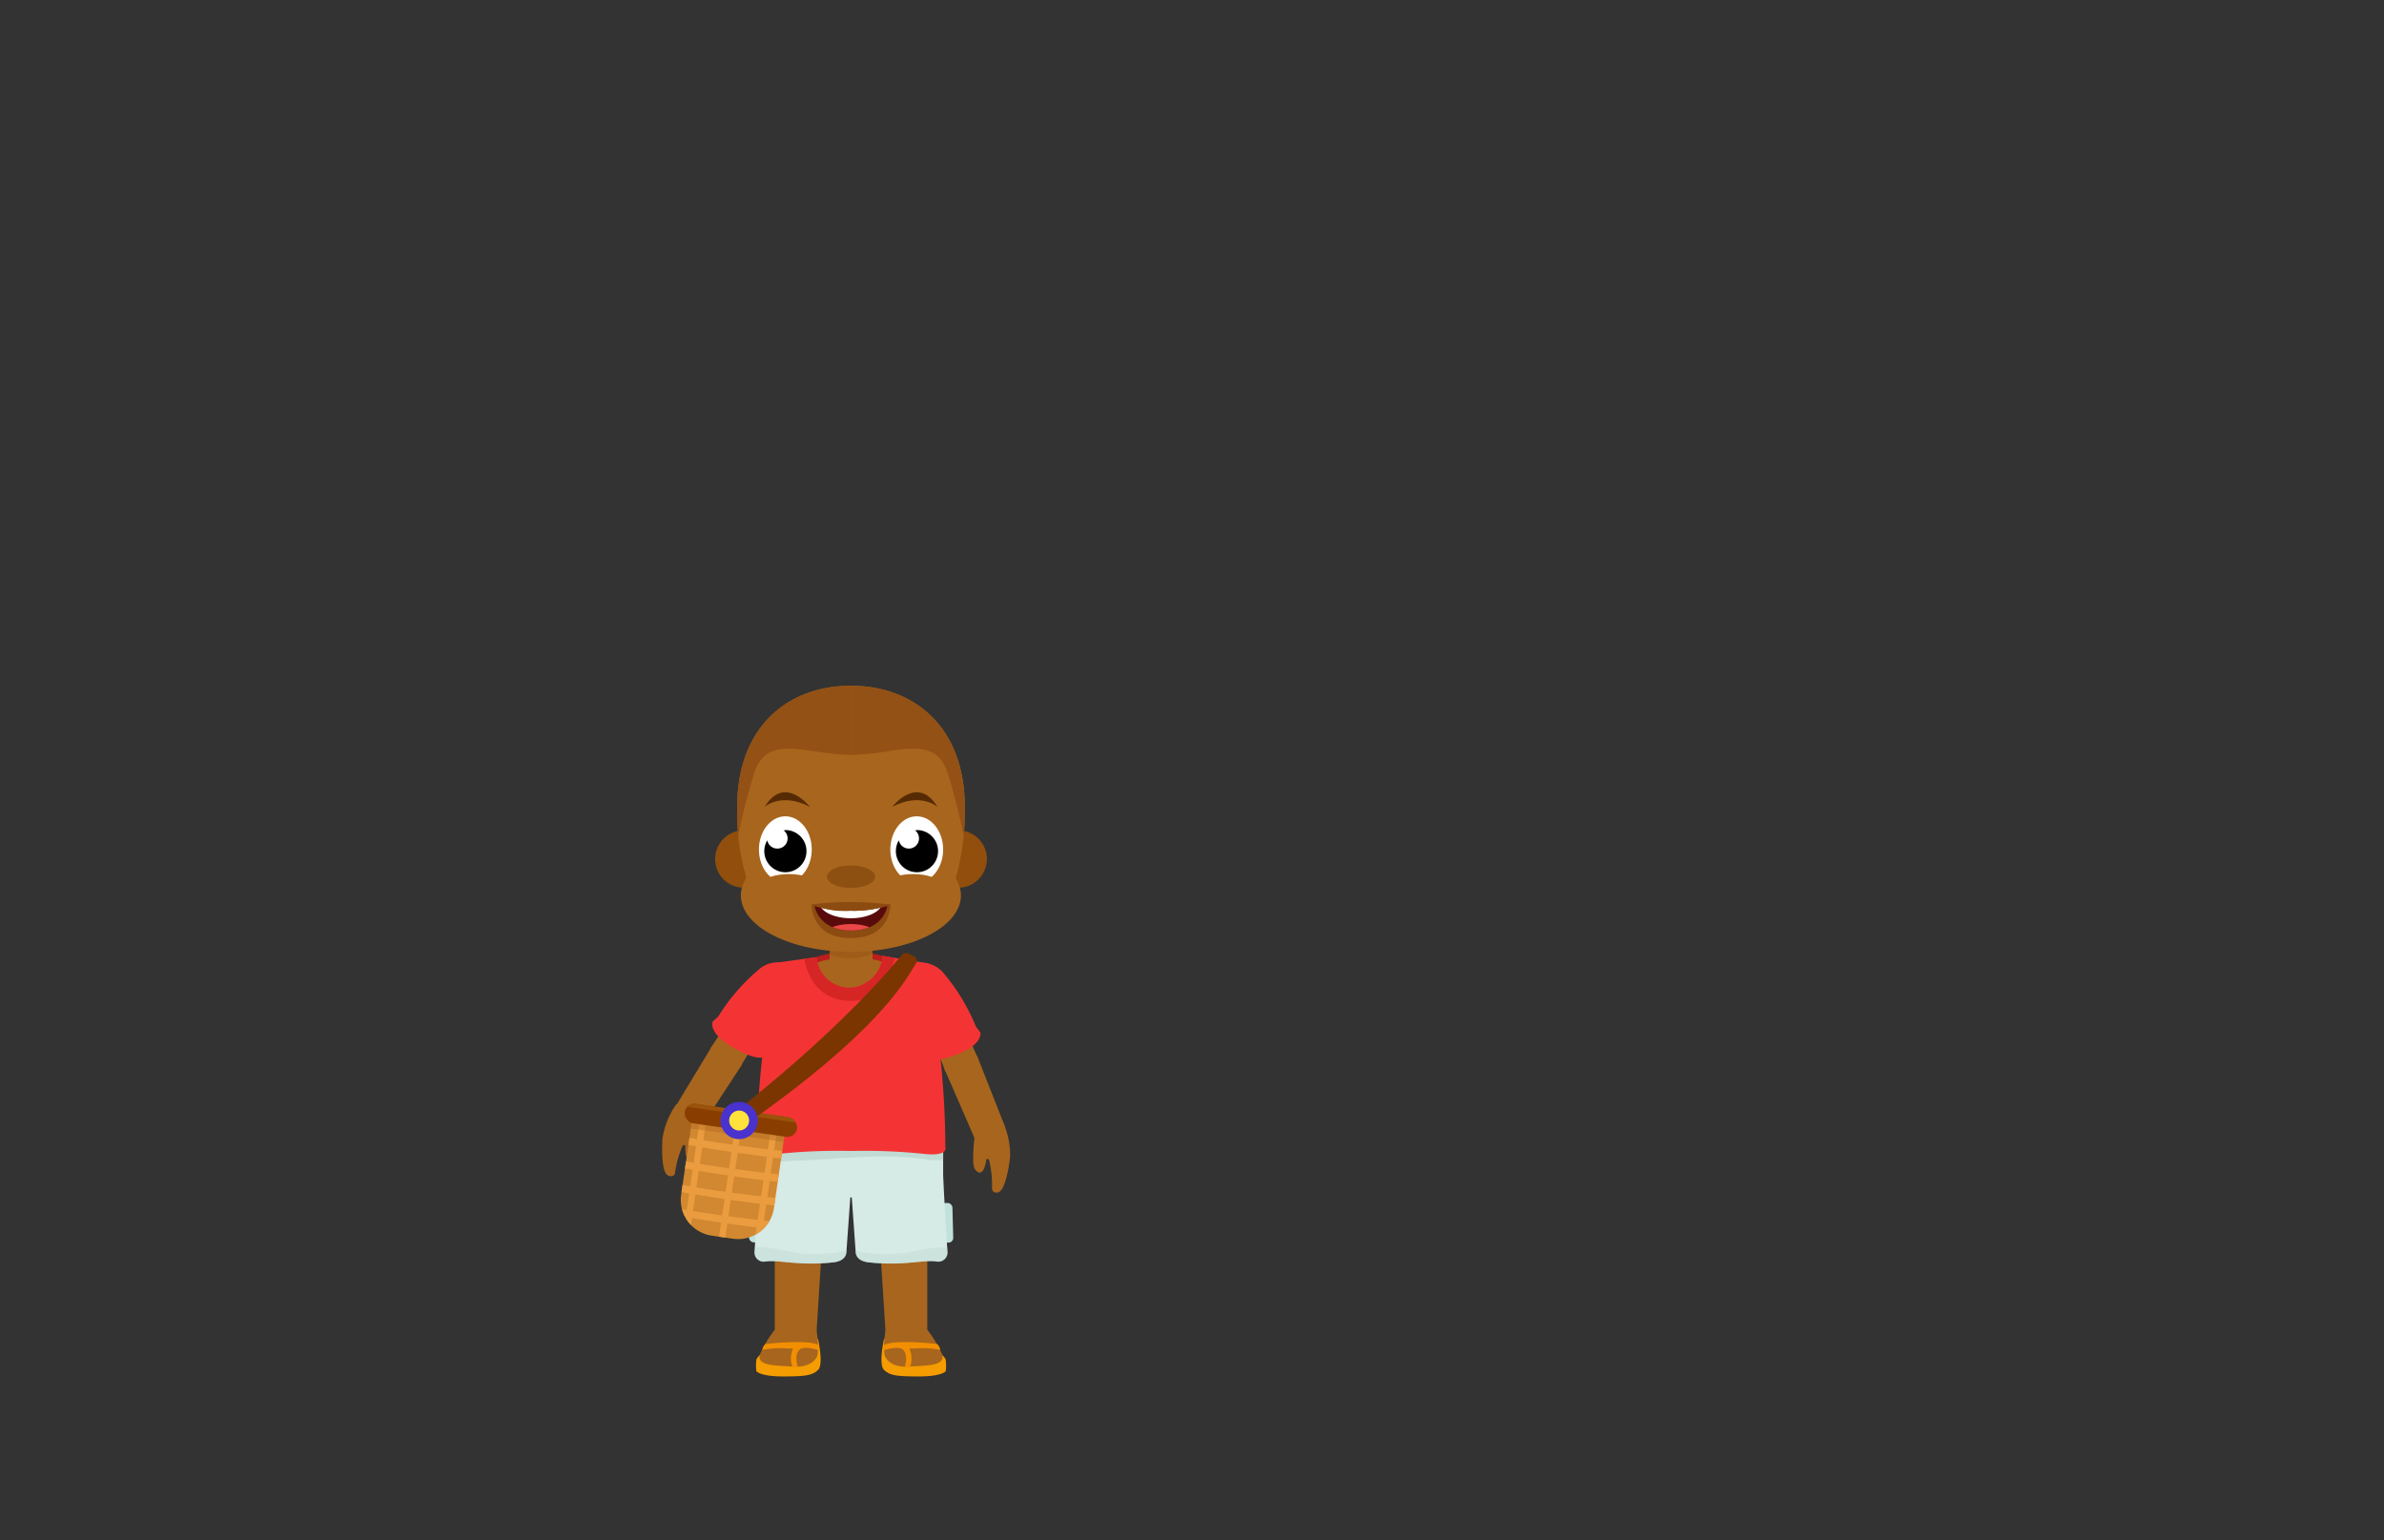 <svg id="Layer_1" data-name="Layer 1" xmlns="http://www.w3.org/2000/svg" xmlns:xlink="http://www.w3.org/1999/xlink" viewBox="0 0 260 168"><rect x="0" y="0" width="260" height="168" fill="#333333" stroke="none"/><defs><style>.cls-1{fill:#d6eae6;}.cls-2{fill:#a8651d;}.cls-3{fill:#590b0b;}.cls-4{fill:#f43434;}.cls-5{fill:#d18830;}.cls-6{fill:#893e00;}.cls-7{fill:#c0e2da;}.cls-8{fill:#f49c00;}.cls-9{clip-path:url(#clip-path);}.cls-10{fill:#bcd8d1;opacity:0.44;}.cls-11{fill:#f28f00;}.cls-12{clip-path:url(#clip-path-2);}.cls-13{clip-path:url(#clip-path-3);}.cls-14{fill:#c1dbd5;}.cls-15{fill:#bc1d1d;}.cls-16{clip-path:url(#clip-path-4);}.cls-17{fill:#935212;opacity:0.46;}.cls-18{fill:#914e0c;}.cls-19{clip-path:url(#clip-path-5);}.cls-20{fill:#935115;}.cls-21{fill:#8e5011;}.cls-22{fill:#fff;}.cls-23{fill:#562b04;}.cls-24{fill:#8c4b10;}.cls-25{clip-path:url(#clip-path-6);}.cls-26{fill:#ea4747;}.cls-27{clip-path:url(#clip-path-7);}.cls-28{fill:#d62525;}.cls-29{clip-path:url(#clip-path-8);}.cls-30{fill:#ea9c3f;}.cls-31{fill:#af6822;opacity:0.42;}.cls-32{clip-path:url(#clip-path-9);}.cls-33{fill:#9b530b;}.cls-34{fill:#7a3501;}.cls-35{fill:#4932ce;}.cls-36{fill:#ffe33b;}</style><clipPath id="clip-path"><path class="cls-1" d="M82.86,122.25c.26.73-.34,10.62-.57,14.29a1,1,0,0,0,1.17,1.05c1.38-.24,3.65.52,7.48.08.69-.08,1.32-.41,1.37-1.11l.67-9.39.39-6Z"/></clipPath><clipPath id="clip-path-2"><path class="cls-1" d="M102.77,122.25c-.27.73.33,10.62.56,14.29a1,1,0,0,1-1.17,1.05c-1.38-.24-3.65.52-7.47.08-.7-.08-1.32-.41-1.37-1.11l-.67-9.39-.4-6Z"/></clipPath><clipPath id="clip-path-3"><path class="cls-1" d="M82.89,125.19l-.18,4.13s3.15,1.27,9.84,1.27a42.3,42.3,0,0,0,10.31-1v-4.75Z"/></clipPath><clipPath id="clip-path-4"><rect class="cls-2" x="90.48" y="102.54" width="4.68" height="4.68"/></clipPath><clipPath id="clip-path-5"><path class="cls-2" d="M105.22,88c0-8.73-5.55-13.21-12.41-13.21S80.4,79.23,80.4,88a25.32,25.32,0,0,0,1,7.74,3.47,3.47,0,0,0-.6,1.91c0,3.4,5.36,6.16,12,6.16s12-2.76,12-6.16a3.59,3.59,0,0,0-.57-1.87A26.56,26.56,0,0,0,105.22,88Z"/></clipPath><clipPath id="clip-path-6"><path class="cls-3" d="M88.84,98.81a13,13,0,0,0,3.93.52,13.49,13.49,0,0,0,4-.52s-.35,2.68-3.95,2.68S88.84,98.81,88.84,98.81Z"/></clipPath><clipPath id="clip-path-7"><path class="cls-4" d="M103.1,125.1a94.53,94.53,0,0,0-1-13.37,30.86,30.86,0,0,0-.17-5.93c0-.35-.8-.74-.8-.74l-4.87-.81a3.77,3.77,0,0,1-3.61,3.48,3.63,3.63,0,0,1-3.6-3.34l-4.81.67s-.78.39-.8.74a33.33,33.33,0,0,0-.06,7.5,89.33,89.33,0,0,0-.82,11.8s-.46,1.11,2.61.72a60.58,60.58,0,0,1,7.52-.29h.2a62.14,62.14,0,0,1,7.61.29C103.57,126.21,103.1,125.1,103.1,125.1Z"/></clipPath><clipPath id="clip-path-8"><path class="cls-5" d="M74.59,121.94H84.82a0,0,0,0,1,0,0v9.15A3.94,3.94,0,0,1,80.88,135H78.54a3.94,3.94,0,0,1-3.94-3.94v-9.15A0,0,0,0,1,74.59,121.94Z" transform="translate(19.34 -10.14) rotate(8.28)"/></clipPath><clipPath id="clip-path-9"><rect class="cls-6" x="74.61" y="121.11" width="12.38" height="2.15" rx="1.07" transform="translate(18.44 -10.36) rotate(8.28)"/></clipPath></defs><path class="cls-2" d="M103.05,107.25l3.49,7.92a1.58,1.58,0,0,1-.82,2.11,3.13,3.13,0,0,1-1.85.07,1.13,1.13,0,0,1-.84-.69l-3.18-8.17Z"/><path class="cls-4" d="M100.58,105a3.13,3.13,0,0,1,2.28,1.08,21.57,21.57,0,0,1,3.57,5.88l.49.65s.37,1.42-3,2.55c-1.4.47-3.16,1-3.85-.36-.2-.38-.81-1.73-1-2.27C97.89,109.66,96.28,104.94,100.58,105Z"/><path class="cls-2" d="M107.2,124.46l1.93-.72a.73.73,0,0,0,.42-1l-3-7.61L103,116.58l3.25,7.47A.73.73,0,0,0,107.2,124.46Z"/><path class="cls-2" d="M106.3,123.88s-.38,3,0,3.59,1,.8,1.27-1c0,0,.19-.22.31.09a11.49,11.49,0,0,1,.31,3s-.06.59.62.5,1.14-2.07,1.35-3.83a8.62,8.62,0,0,0-.82-3.94,1.9,1.9,0,0,0-2,0A2.07,2.07,0,0,0,106.3,123.88Z"/><rect class="cls-7" x="81.78" y="131.21" width="2.13" height="4.32" rx="0.51" transform="translate(7.84 -4.56) rotate(3.31)"/><path class="cls-8" d="M83.73,147.07s-1.14.81-1.24,1.24a4.78,4.78,0,0,0,0,1.24s.4.57,2.88.57,3.19-.1,3.84-.7,0-3.4,0-3.4L86,146.5Z"/><path class="cls-2" d="M84.5,133.54v11.59a5.67,5.67,0,0,0,4.56,0l.73-11.55a2.7,2.7,0,0,0-5.29,0Z"/><path class="cls-1" d="M82.86,122.25c.26.73-.34,10.62-.57,14.29a1,1,0,0,0,1.17,1.05c1.38-.24,3.65.52,7.48.08.69-.08,1.32-.41,1.37-1.11l.67-9.39.39-6Z"/><g class="cls-9"><path class="cls-10" d="M87.19,136.68A15.77,15.77,0,0,0,93.8,136a9,9,0,0,1-.12,2.07.33.33,0,0,1-.09.21.38.38,0,0,1-.22.07,61,61,0,0,1-11.7-.11c-.27,0-.59-.1-.67-.35a.58.58,0,0,1,0-.41c.42-1.27.88-1.48,2.21-1.43S85.87,136.5,87.19,136.68Z"/></g><path class="cls-2" d="M89.06,145.09s.34,2.36,0,2.95-1.16,1.13-2.71,1-4,0-3.43-1.41a12.45,12.45,0,0,1,1.73-2.79S87.44,143.33,89.06,145.09Z"/><path class="cls-11" d="M87,149.06s-.47-1.46.31-1.94c.56-.33,1.95.14,1.95.14a.49.49,0,0,0,0-.52c-.17-.32-2.06-.55-5.76-.16a.87.87,0,0,0-.35.65,9.81,9.81,0,0,1,2.76-.16l.58,0a2.74,2.74,0,0,0-.09,1.95A.51.51,0,0,0,87,149.06Z"/><path class="cls-2" d="M82.45,106.84l-4.78,7.21a1.58,1.58,0,0,0,.45,2.22,3.15,3.15,0,0,0,1.81.38,1.13,1.13,0,0,0,.95-.53l4.51-7.52Z"/><rect class="cls-7" x="101.79" y="131.21" width="2.13" height="4.32" rx="0.51" transform="translate(-3.55 2.82) rotate(-1.54)"/><path class="cls-8" d="M101.9,147.07s1.14.81,1.24,1.24a4.78,4.78,0,0,1,0,1.24s-.41.57-2.89.57-3.18-.1-3.83-.7,0-3.4,0-3.4l3.14.48Z"/><path class="cls-2" d="M101.13,133.54v11.59a5.68,5.68,0,0,1-4.56,0l-.74-11.55a2.71,2.71,0,0,1,5.3,0Z"/><path class="cls-1" d="M102.77,122.25c-.27.73.33,10.62.56,14.29a1,1,0,0,1-1.17,1.05c-1.38-.24-3.65.52-7.47.08-.7-.08-1.32-.41-1.37-1.11l-.67-9.39-.4-6Z"/><g class="cls-12"><path class="cls-10" d="M98.44,136.68a15.82,15.82,0,0,1-6.62-.66,9,9,0,0,0,.12,2.07.4.4,0,0,0,.09.21.41.41,0,0,0,.22.07,61,61,0,0,0,11.7-.11c.27,0,.6-.1.68-.35a.72.72,0,0,0,0-.41c-.42-1.27-.89-1.48-2.22-1.43S99.75,136.5,98.44,136.68Z"/></g><path class="cls-2" d="M96.57,145.09s-.35,2.36,0,2.95,1.15,1.13,2.71,1,4,0,3.43-1.41a12.86,12.86,0,0,0-1.73-2.79S98.19,143.33,96.57,145.09Z"/><path class="cls-11" d="M98.68,149.06s.47-1.46-.32-1.94c-.55-.33-1.94.14-1.94.14a.46.46,0,0,1,0-.52c.17-.32,2.06-.55,5.76-.16a.87.87,0,0,1,.35.65,9.81,9.81,0,0,0-2.76-.16l-.59,0a2.77,2.77,0,0,1,.1,1.95A.51.51,0,0,1,98.68,149.06Z"/><path class="cls-1" d="M82.89,125.19l-.18,4.13s3.15,1.27,9.84,1.27a42.3,42.3,0,0,0,10.31-1v-4.75Z"/><g class="cls-13"><path class="cls-14" d="M100.6,126.37a6.87,6.87,0,0,0,3,0,1.05,1.05,0,0,0,.7-.53c.19-.46-.17-1-.54-1.29a9,9,0,0,0-4.92-1.8,58.83,58.83,0,0,0-7.74-.25c-2.29,0-4.59.05-6.88.26-1.33.11-3.32.53-2.77,2.48s3.41,1.42,4.84,1.37c2.27-.07,4.53-.26,6.8-.38A42.3,42.3,0,0,1,100.6,126.37Z"/></g><path class="cls-4" d="M85.26,105a3.06,3.06,0,0,0-2.42.67,21.45,21.45,0,0,0-4.51,5.2l-.6.55s-.61,1.34,2.55,3c1.31.7,3,1.53,3.86.3.26-.35,1.09-1.57,1.39-2.07C87.13,110.08,89.51,105.7,85.26,105Z"/><ellipse class="cls-15" cx="92.81" cy="107.78" rx="7.18" ry="4.01"/><ellipse class="cls-2" cx="92.81" cy="108.41" rx="7.18" ry="4.01"/><rect class="cls-2" x="90.48" y="102.54" width="4.68" height="4.68"/><g class="cls-16"><ellipse class="cls-17" cx="92.73" cy="102.64" rx="3.52" ry="1.88"/></g><circle class="cls-18" cx="81.12" cy="93.69" r="3.13"/><circle class="cls-18" cx="104.5" cy="93.69" r="3.13"/><path class="cls-2" d="M105.22,88c0-8.73-5.55-13.21-12.41-13.21S80.4,79.23,80.4,88a25.32,25.32,0,0,0,1,7.74,3.47,3.47,0,0,0-.6,1.91c0,3.4,5.36,6.16,12,6.16s12-2.76,12-6.16a3.59,3.59,0,0,0-.57-1.87A26.56,26.56,0,0,0,105.22,88Z"/><g class="cls-19"><path class="cls-20" d="M80.09,93.33a72,72,0,0,1,2.16-9c1.42-4.45,5.75-2,10.56-2V72.15H78L77.5,92.86Z"/><path class="cls-20" d="M105.52,93.33a72,72,0,0,0-2.16-9c-1.42-4.45-5.75-2-10.57-2V72.15h14.82l.5,20.71Z"/></g><ellipse class="cls-21" cx="92.81" cy="95.62" rx="2.63" ry="1.23"/><ellipse class="cls-22" cx="85.65" cy="92.65" rx="2.88" ry="3.62"/><path d="M85.65,90.55l-.2,0a1.11,1.11,0,0,1-.69,2,1.11,1.11,0,0,1-1.08-.9,2.3,2.3,0,1,0,2-1.12Z"/><ellipse class="cls-22" cx="99.98" cy="92.65" rx="2.88" ry="3.62"/><path d="M100,90.55l-.21,0a1.13,1.13,0,0,1,.44.88,1.11,1.11,0,0,1-2.2.22,2.3,2.3,0,1,0,2-1.12Z"/><path class="cls-23" d="M83.39,88s1.81-1.64,4.94,0C88.33,88,85.57,84.42,83.39,88Z"/><path class="cls-23" d="M102.24,88s-1.82-1.64-4.94,0C97.3,88,100.06,84.42,102.24,88Z"/><path class="cls-24" d="M88.52,98.64s-.13,3.67,4.27,3.67,4.32-3.65,4.32-3.65l-4-.16Z"/><path class="cls-3" d="M88.84,98.81a13,13,0,0,0,3.93.52,13.49,13.49,0,0,0,4-.52s-.35,2.68-3.95,2.68S88.84,98.81,88.84,98.81Z"/><g class="cls-25"><ellipse class="cls-22" cx="92.79" cy="98.39" rx="3.44" ry="1.76"/><ellipse class="cls-26" cx="92.79" cy="102.54" rx="3.44" ry="1.76"/></g><path class="cls-24" d="M88.52,98.64a35.74,35.74,0,0,1,4.27-.26,34.56,34.56,0,0,1,4.32.28,11.77,11.77,0,0,1-4.46.67A8.81,8.81,0,0,1,88.52,98.64Z"/><ellipse class="cls-2" cx="86.04" cy="96.38" rx="2.83" ry="1.05"/><ellipse class="cls-2" cx="99.59" cy="96.38" rx="2.83" ry="1.05"/><path class="cls-4" d="M103.1,125.1a94.53,94.53,0,0,0-1-13.37,30.86,30.86,0,0,0-.17-5.93c0-.35-.8-.74-.8-.74l-4.87-.81a3.77,3.77,0,0,1-3.61,3.48,3.63,3.63,0,0,1-3.6-3.34l-4.81.67s-.78.39-.8.74a33.33,33.33,0,0,0-.06,7.5,89.33,89.33,0,0,0-.82,11.8s-.46,1.11,2.61.72a60.58,60.58,0,0,1,7.52-.29h.2a62.14,62.14,0,0,1,7.61.29C103.57,126.21,103.1,125.1,103.1,125.1Z"/><g class="cls-27"><path class="cls-28" d="M87.62,103.16c-.12.26,0,6,5.19,6s5.1-7.41,5.1-7.41Z"/></g><path class="cls-2" d="M75.45,123.1l-1.78-1a.74.74,0,0,1-.25-1l4.23-7,3.28,2-4.46,6.81A.75.75,0,0,1,75.45,123.1Z"/><path class="cls-2" d="M76.44,122.68s-.15,3-.61,3.53-1.17.61-1.08-1.22c0,0-.15-.24-.32,0a11.1,11.1,0,0,0-.8,2.86s0,.6-.7.39-.77-2.23-.69-4a8.77,8.77,0,0,1,1.48-3.75,1.9,1.9,0,0,1,2,.34A2.12,2.12,0,0,1,76.44,122.68Z"/><path class="cls-5" d="M74.59,121.94H84.82a0,0,0,0,1,0,0v9.15A3.94,3.94,0,0,1,80.88,135H78.54a3.94,3.94,0,0,1-3.94-3.94v-9.15A0,0,0,0,1,74.59,121.94Z" transform="translate(19.34 -10.14) rotate(8.28)"/><g class="cls-29"><rect class="cls-30" x="71.63" y="118.44" width="0.69" height="17.82" transform="translate(19.09 -9.04) rotate(8.28)"/><rect class="cls-30" x="75.49" y="119.01" width="0.69" height="17.82" transform="translate(19.21 -9.59) rotate(8.28)"/><rect class="cls-30" x="79.35" y="119.57" width="0.69" height="17.82" transform="translate(19.34 -10.14) rotate(8.28)"/><rect class="cls-30" x="83.21" y="120.13" width="0.69" height="17.82" transform="translate(19.46 -10.69) rotate(8.28)"/><rect class="cls-30" x="87.07" y="120.69" width="0.69" height="17.82" transform="translate(19.58 -11.24) rotate(8.28)"/><path class="cls-30" d="M91.19,126.92c-3.49-.27-7.2-.67-11.1-1.23s-7.53-1.25-10.94-2l.12-.8c3.36.77,7,1.47,10.93,2s7.65,1,11.1,1.17Z"/><path class="cls-30" d="M90.81,129.49c-3.49-.27-7.19-.67-11.09-1.23s-7.53-1.24-10.94-2l.12-.8c3.36.77,7,1.47,10.93,2s7.65.94,11.1,1.16Z"/><path class="cls-30" d="M90.44,132.06c-3.49-.27-7.2-.66-11.1-1.23s-7.53-1.24-10.93-2l.11-.8c3.36.77,7,1.48,10.93,2s7.65.94,11.1,1.16Z"/><path class="cls-30" d="M90.06,134.63c-3.48-.27-7.19-.66-11.09-1.23s-7.53-1.24-10.94-2l.12-.8c3.36.77,7,1.48,10.93,2s7.65.94,11.1,1.16Z"/><rect class="cls-31" x="73.74" y="121.26" width="13.94" height="2.59" transform="translate(18.49 -10.35) rotate(8.28)"/></g><rect class="cls-6" x="74.61" y="121.11" width="12.38" height="2.15" rx="1.07" transform="translate(18.44 -10.36) rotate(8.28)"/><g class="cls-32"><rect class="cls-33" x="73.03" y="119.61" width="16.84" height="2.03" transform="translate(18.22 -10.47) rotate(8.28)"/></g><path class="cls-34" d="M80.51,121s10.66-8.16,17.85-16.85a.59.59,0,0,1,.68-.17l.68.33a.55.55,0,0,1,.17.78c-1,1.54-3.55,6.91-17.78,17Z"/><circle class="cls-35" cx="80.61" cy="122.21" r="2.03"/><circle class="cls-36" cx="80.61" cy="122.21" r="1.09"/></svg>